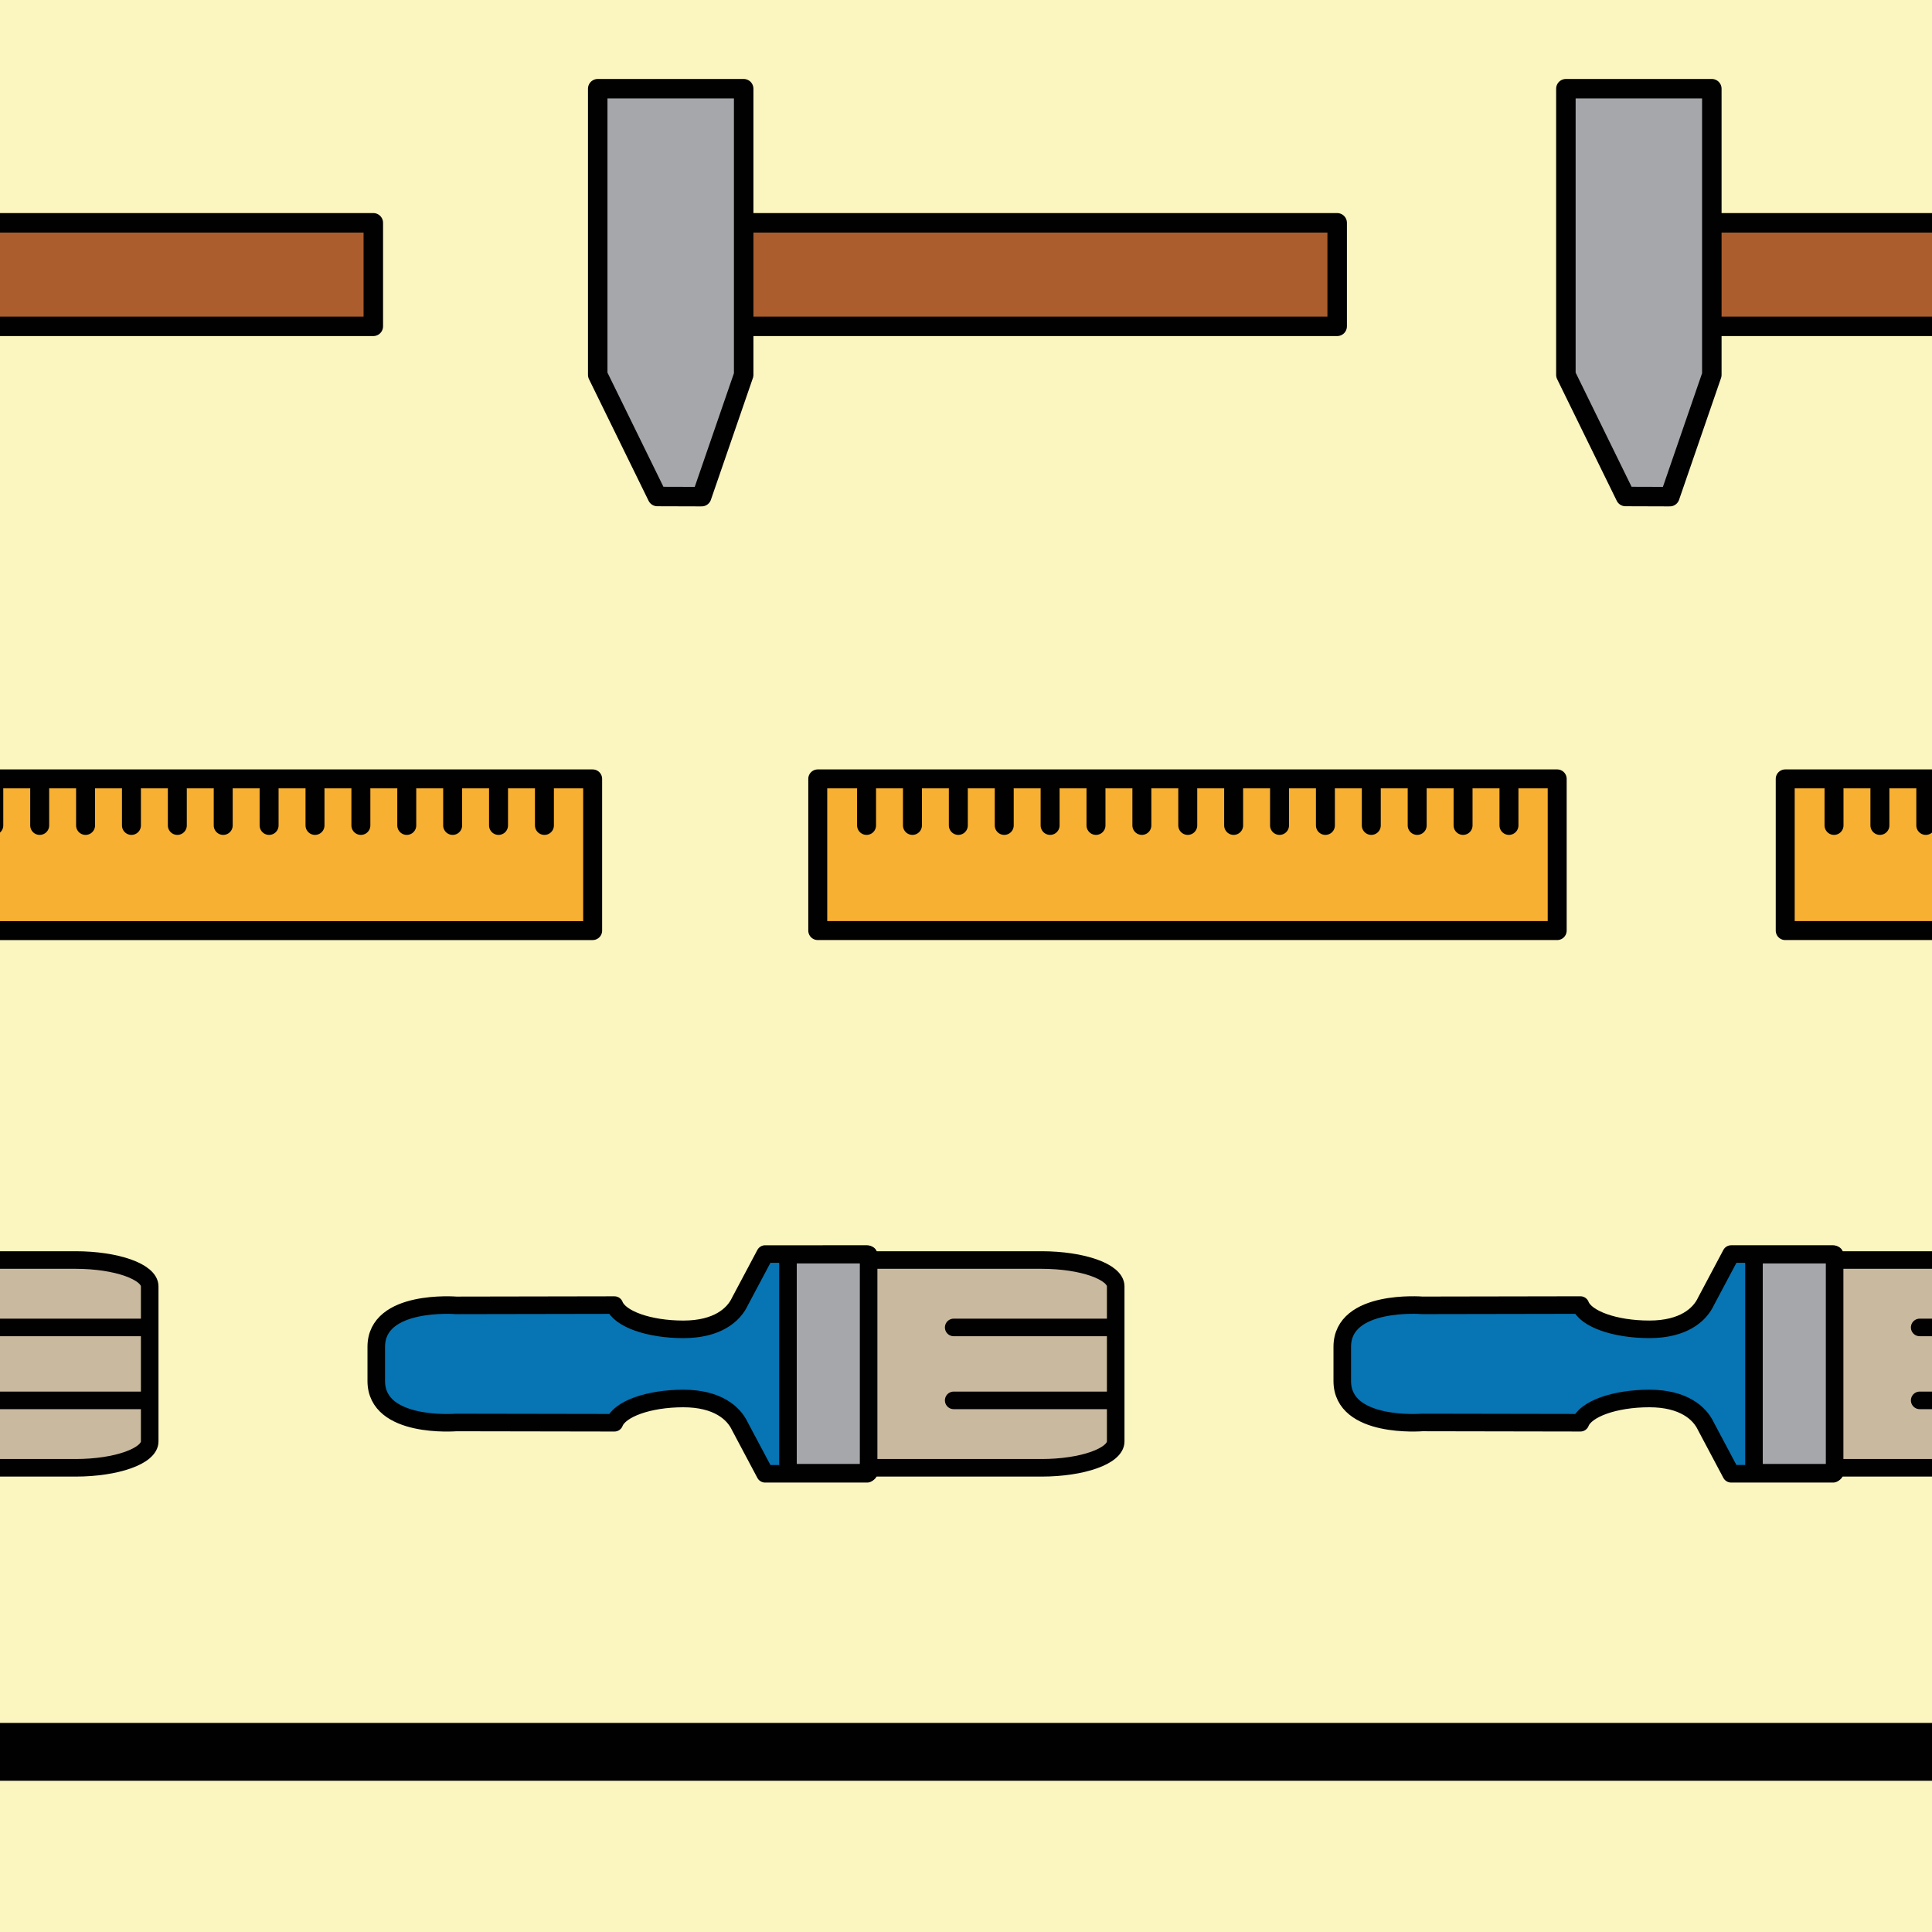 <?xml version="1.0" encoding="utf-8"?>
<!-- Generator: Adobe Illustrator 16.0.0, SVG Export Plug-In . SVG Version: 6.00 Build 0)  -->
<!DOCTYPE svg PUBLIC "-//W3C//DTD SVG 1.1//EN" "http://www.w3.org/Graphics/SVG/1.1/DTD/svg11.dtd">
<svg version="1.1" xmlns="http://www.w3.org/2000/svg" xmlns:xlink="http://www.w3.org/1999/xlink" x="0px" y="0px" width="220px"
	 height="220px" viewBox="0 0 220 220" enable-background="new 0 0 220 220" xml:space="preserve">
<rect x="0" y="0" width="220" height="220" fill="#333333" stroke="none"/>
<g id="bg" display="none">
	<rect x="-1045.836" y="-1581.787" display="inline" fill="#FFFFFF" width="3240.076" height="8444.104"/>
</g>
<g id="Layer_3" display="none">
</g>
<g id="Layer_1">
	<g>
		<defs>
			<rect id="SVGID_261_" x="-600" y="-600" width="220" height="220"/>
		</defs>
		<clipPath id="SVGID_2_">
			<use xlink:href="#SVGID_261_"  overflow="visible"/>
		</clipPath>
	</g>
	<g>
		<defs>
			<rect id="SVGID_269_" x="-300" y="-600" width="220" height="220"/>
		</defs>
		<clipPath id="SVGID_4_">
			<use xlink:href="#SVGID_269_"  overflow="visible"/>
		</clipPath>
	</g>
	<g>
		<defs>
			<rect id="SVGID_283_" width="220" height="220"/>
		</defs>
		<clipPath id="SVGID_6_">
			<use xlink:href="#SVGID_283_"  overflow="visible"/>
		</clipPath>
		<rect clip-path="url(#SVGID_6_)" fill="#FBF5C0" width="220" height="220"/>
		<g clip-path="url(#SVGID_6_)">
			
				<rect x="-32.927" y="25.372" fill="#AB5D2D" stroke="#000100" stroke-width="2.219" stroke-linecap="round" stroke-linejoin="round" stroke-miterlimit="10" width="75.437" height="11.787"/>
		</g>
		<g clip-path="url(#SVGID_6_)">
			
				<rect x="76.828" y="25.373" fill="#AB5D2D" stroke="#000100" stroke-width="2.219" stroke-linecap="round" stroke-linejoin="round" stroke-miterlimit="10" width="75.438" height="11.786"/>
			
				<polygon fill="#A5A7AA" stroke="#000100" stroke-width="2.219" stroke-linecap="round" stroke-linejoin="round" stroke-miterlimit="10" points="
				84.684,42.684 84.684,10.102 68.064,10.102 68.064,42.684 74.852,56.538 79.902,56.553 			"/>
		</g>
		<g clip-path="url(#SVGID_6_)">
			
				<rect x="93.119" y="88.694" fill="#F8B032" stroke="#000100" stroke-width="2.159" stroke-linecap="round" stroke-linejoin="round" stroke-miterlimit="10" width="84.201" height="17.272"/>
			<g>
				
					<line fill="none" stroke="#000100" stroke-width="2.159" stroke-linecap="round" stroke-linejoin="round" stroke-miterlimit="10" x1="171.828" y1="89.884" x2="171.828" y2="93.991"/>
				
					<line fill="none" stroke="#000100" stroke-width="2.159" stroke-linecap="round" stroke-linejoin="round" stroke-miterlimit="10" x1="166.602" y1="89.884" x2="166.602" y2="93.991"/>
				
					<line fill="none" stroke="#000100" stroke-width="2.159" stroke-linecap="round" stroke-linejoin="round" stroke-miterlimit="10" x1="161.377" y1="89.884" x2="161.377" y2="93.991"/>
				
					<line fill="none" stroke="#000100" stroke-width="2.159" stroke-linecap="round" stroke-linejoin="round" stroke-miterlimit="10" x1="156.152" y1="89.884" x2="156.152" y2="93.991"/>
				
					<line fill="none" stroke="#000100" stroke-width="2.159" stroke-linecap="round" stroke-linejoin="round" stroke-miterlimit="10" x1="150.927" y1="89.884" x2="150.927" y2="93.991"/>
				
					<line fill="none" stroke="#000100" stroke-width="2.159" stroke-linecap="round" stroke-linejoin="round" stroke-miterlimit="10" x1="145.703" y1="89.884" x2="145.703" y2="93.991"/>
				
					<line fill="none" stroke="#000100" stroke-width="2.159" stroke-linecap="round" stroke-linejoin="round" stroke-miterlimit="10" x1="140.477" y1="89.884" x2="140.477" y2="93.991"/>
				
					<line fill="none" stroke="#000100" stroke-width="2.159" stroke-linecap="round" stroke-linejoin="round" stroke-miterlimit="10" x1="135.252" y1="89.884" x2="135.252" y2="93.991"/>
				
					<line fill="none" stroke="#000100" stroke-width="2.159" stroke-linecap="round" stroke-linejoin="round" stroke-miterlimit="10" x1="130.027" y1="89.884" x2="130.027" y2="93.991"/>
				
					<line fill="none" stroke="#000100" stroke-width="2.159" stroke-linecap="round" stroke-linejoin="round" stroke-miterlimit="10" x1="124.802" y1="89.884" x2="124.802" y2="93.991"/>
				
					<line fill="none" stroke="#000100" stroke-width="2.159" stroke-linecap="round" stroke-linejoin="round" stroke-miterlimit="10" x1="119.578" y1="89.884" x2="119.578" y2="93.991"/>
				
					<line fill="none" stroke="#000100" stroke-width="2.159" stroke-linecap="round" stroke-linejoin="round" stroke-miterlimit="10" x1="114.354" y1="89.884" x2="114.354" y2="93.991"/>
				
					<line fill="none" stroke="#000100" stroke-width="2.159" stroke-linecap="round" stroke-linejoin="round" stroke-miterlimit="10" x1="109.127" y1="89.884" x2="109.127" y2="93.991"/>
				
					<line fill="none" stroke="#000100" stroke-width="2.159" stroke-linecap="round" stroke-linejoin="round" stroke-miterlimit="10" x1="103.902" y1="89.884" x2="103.902" y2="93.991"/>
				
					<line fill="none" stroke="#000100" stroke-width="2.159" stroke-linecap="round" stroke-linejoin="round" stroke-miterlimit="10" x1="98.677" y1="89.884" x2="98.677" y2="93.991"/>
			</g>
		</g>
		<g clip-path="url(#SVGID_6_)">
			
				<path fill="#C9B99F" stroke="#000100" stroke-width="2" stroke-linecap="round" stroke-linejoin="round" stroke-miterlimit="10" d="
				M118.602,167.141c4.666,0,8.445-1.344,8.445-3v-17.66c0-1.658-3.779-3-8.445-3H97.443v23.66H118.602z"/>
			
				<path fill="#0774B3" stroke="#010101" stroke-width="2" stroke-linecap="round" stroke-linejoin="round" stroke-miterlimit="10" d="
				M84.254,162.415c-0.709-1.516-2.566-3.166-6.44-3.166c-3.958,0-7.242,1.196-7.849,2.762l-18.009-0.031c0,0-9.108,0.747-9.11-4.72
				v-1.316v-1.264v-1.316c0.002-5.464,9.11-4.72,9.11-4.72l18.009-0.032c0.607,1.566,3.891,2.762,7.849,2.762
				c3.874,0,5.731-1.65,6.44-3.166l2.873-5.408H98.74v25.022H87.127L84.254,162.415z"/>
			
				<line fill="#0774B3" stroke="#010101" stroke-width="2" stroke-linecap="round" stroke-linejoin="round" stroke-miterlimit="10" x1="108.598" y1="151.158" x2="126.345" y2="151.158"/>
			
				<line fill="#0774B3" stroke="#010101" stroke-width="2" stroke-linecap="round" stroke-linejoin="round" stroke-miterlimit="10" x1="108.598" y1="159.463" x2="126.345" y2="159.463"/>
			
				<rect x="89.729" y="142.867" fill="#A5A7AA" stroke="#000100" stroke-width="2" stroke-linecap="round" stroke-linejoin="round" stroke-miterlimit="10" width="9.182" height="24.834"/>
		</g>
		<g clip-path="url(#SVGID_6_)">
			
				<rect x="-16.714" y="88.695" fill="#F8B032" stroke="#000100" stroke-width="2.159" stroke-linecap="round" stroke-linejoin="round" stroke-miterlimit="10" width="84.201" height="17.272"/>
			<g>
				
					<line fill="none" stroke="#000100" stroke-width="2.159" stroke-linecap="round" stroke-linejoin="round" stroke-miterlimit="10" x1="61.995" y1="89.885" x2="61.995" y2="93.992"/>
				
					<line fill="none" stroke="#000100" stroke-width="2.159" stroke-linecap="round" stroke-linejoin="round" stroke-miterlimit="10" x1="56.769" y1="89.885" x2="56.769" y2="93.992"/>
				
					<line fill="none" stroke="#000100" stroke-width="2.159" stroke-linecap="round" stroke-linejoin="round" stroke-miterlimit="10" x1="51.544" y1="89.885" x2="51.544" y2="93.992"/>
				
					<line fill="none" stroke="#000100" stroke-width="2.159" stroke-linecap="round" stroke-linejoin="round" stroke-miterlimit="10" x1="46.319" y1="89.885" x2="46.319" y2="93.992"/>
				
					<line fill="none" stroke="#000100" stroke-width="2.159" stroke-linecap="round" stroke-linejoin="round" stroke-miterlimit="10" x1="41.094" y1="89.885" x2="41.094" y2="93.992"/>
				
					<line fill="none" stroke="#000100" stroke-width="2.159" stroke-linecap="round" stroke-linejoin="round" stroke-miterlimit="10" x1="35.87" y1="89.885" x2="35.87" y2="93.992"/>
				
					<line fill="none" stroke="#000100" stroke-width="2.159" stroke-linecap="round" stroke-linejoin="round" stroke-miterlimit="10" x1="30.643" y1="89.885" x2="30.643" y2="93.992"/>
				
					<line fill="none" stroke="#000100" stroke-width="2.159" stroke-linecap="round" stroke-linejoin="round" stroke-miterlimit="10" x1="25.418" y1="89.885" x2="25.418" y2="93.992"/>
				
					<line fill="none" stroke="#000100" stroke-width="2.159" stroke-linecap="round" stroke-linejoin="round" stroke-miterlimit="10" x1="20.193" y1="89.885" x2="20.193" y2="93.992"/>
				
					<line fill="none" stroke="#000100" stroke-width="2.159" stroke-linecap="round" stroke-linejoin="round" stroke-miterlimit="10" x1="14.968" y1="89.885" x2="14.968" y2="93.992"/>
				
					<line fill="none" stroke="#000100" stroke-width="2.159" stroke-linecap="round" stroke-linejoin="round" stroke-miterlimit="10" x1="9.744" y1="89.885" x2="9.744" y2="93.992"/>
				
					<line fill="none" stroke="#000100" stroke-width="2.159" stroke-linecap="round" stroke-linejoin="round" stroke-miterlimit="10" x1="4.52" y1="89.885" x2="4.52" y2="93.992"/>
				
					<line fill="none" stroke="#000100" stroke-width="2.159" stroke-linecap="round" stroke-linejoin="round" stroke-miterlimit="10" x1="-0.707" y1="89.885" x2="-0.707" y2="93.992"/>
			</g>
		</g>
		<g clip-path="url(#SVGID_6_)">
			
				<path fill="#C9B99F" stroke="#000100" stroke-width="2" stroke-linecap="round" stroke-linejoin="round" stroke-miterlimit="10" d="
				M8.602,167.141c4.666,0,8.445-1.344,8.445-3v-17.66c0-1.659-3.779-3-8.445-3h-21.158v23.66H8.602z"/>
			
				<line fill="#0774B3" stroke="#010101" stroke-width="2" stroke-linecap="round" stroke-linejoin="round" stroke-miterlimit="10" x1="-1.402" y1="151.159" x2="16.345" y2="151.159"/>
			
				<line fill="#0774B3" stroke="#010101" stroke-width="2" stroke-linecap="round" stroke-linejoin="round" stroke-miterlimit="10" x1="-1.402" y1="159.463" x2="16.345" y2="159.463"/>
		</g>
		<g clip-path="url(#SVGID_6_)">
			
				<rect x="187.073" y="25.372" fill="#AB5D2D" stroke="#000100" stroke-width="2.219" stroke-linecap="round" stroke-linejoin="round" stroke-miterlimit="10" width="75.437" height="11.786"/>
			
				<polygon fill="#A5A7AA" stroke="#000100" stroke-width="2.219" stroke-linecap="round" stroke-linejoin="round" stroke-miterlimit="10" points="
				194.928,42.684 194.928,10.102 178.31,10.102 178.31,42.684 185.097,56.537 190.148,56.553 			"/>
		</g>
		<g clip-path="url(#SVGID_6_)">
			
				<rect x="203.286" y="88.694" fill="#F8B032" stroke="#000100" stroke-width="2.159" stroke-linecap="round" stroke-linejoin="round" stroke-miterlimit="10" width="84.201" height="17.272"/>
			<g>
				
					<line fill="none" stroke="#000100" stroke-width="2.159" stroke-linecap="round" stroke-linejoin="round" stroke-miterlimit="10" x1="219.293" y1="89.884" x2="219.293" y2="93.991"/>
				
					<line fill="none" stroke="#000100" stroke-width="2.159" stroke-linecap="round" stroke-linejoin="round" stroke-miterlimit="10" x1="214.068" y1="89.884" x2="214.068" y2="93.991"/>
				
					<line fill="none" stroke="#000100" stroke-width="2.159" stroke-linecap="round" stroke-linejoin="round" stroke-miterlimit="10" x1="208.843" y1="89.884" x2="208.843" y2="93.991"/>
			</g>
		</g>
		<g clip-path="url(#SVGID_6_)">
			
				<path fill="#C9B99F" stroke="#000100" stroke-width="2" stroke-linecap="round" stroke-linejoin="round" stroke-miterlimit="10" d="
				M228.602,167.141c4.666,0,8.445-1.344,8.445-3v-17.66c0-1.658-3.779-3-8.445-3h-21.158v23.66H228.602z"/>
			
				<path fill="#0774B3" stroke="#010101" stroke-width="2" stroke-linecap="round" stroke-linejoin="round" stroke-miterlimit="10" d="
				M194.254,162.414c-0.709-1.516-2.566-3.166-6.44-3.166c-3.958,0-7.242,1.196-7.849,2.762l-18.009-0.032
				c0,0-9.108,0.746-9.11-4.72v-1.318v-1.263v-1.316c0.002-5.465,9.11-4.72,9.11-4.72l18.009-0.032
				c0.607,1.566,3.891,2.763,7.849,2.763c3.874,0,5.731-1.65,6.44-3.166l2.873-5.407h11.613v25.022h-11.613L194.254,162.414z"/>
			
				<line fill="#0774B3" stroke="#010101" stroke-width="2" stroke-linecap="round" stroke-linejoin="round" stroke-miterlimit="10" x1="218.598" y1="151.158" x2="236.345" y2="151.158"/>
			
				<line fill="#0774B3" stroke="#010101" stroke-width="2" stroke-linecap="round" stroke-linejoin="round" stroke-miterlimit="10" x1="218.598" y1="159.463" x2="236.345" y2="159.463"/>
			
				<rect x="199.729" y="142.867" fill="#A5A7AA" stroke="#000100" stroke-width="2" stroke-linecap="round" stroke-linejoin="round" stroke-miterlimit="10" width="9.182" height="24.834"/>
		</g>
		<rect y="196.194" clip-path="url(#SVGID_6_)" fill="#000100" width="220" height="6.584"/>
	</g>
</g>
</svg>
